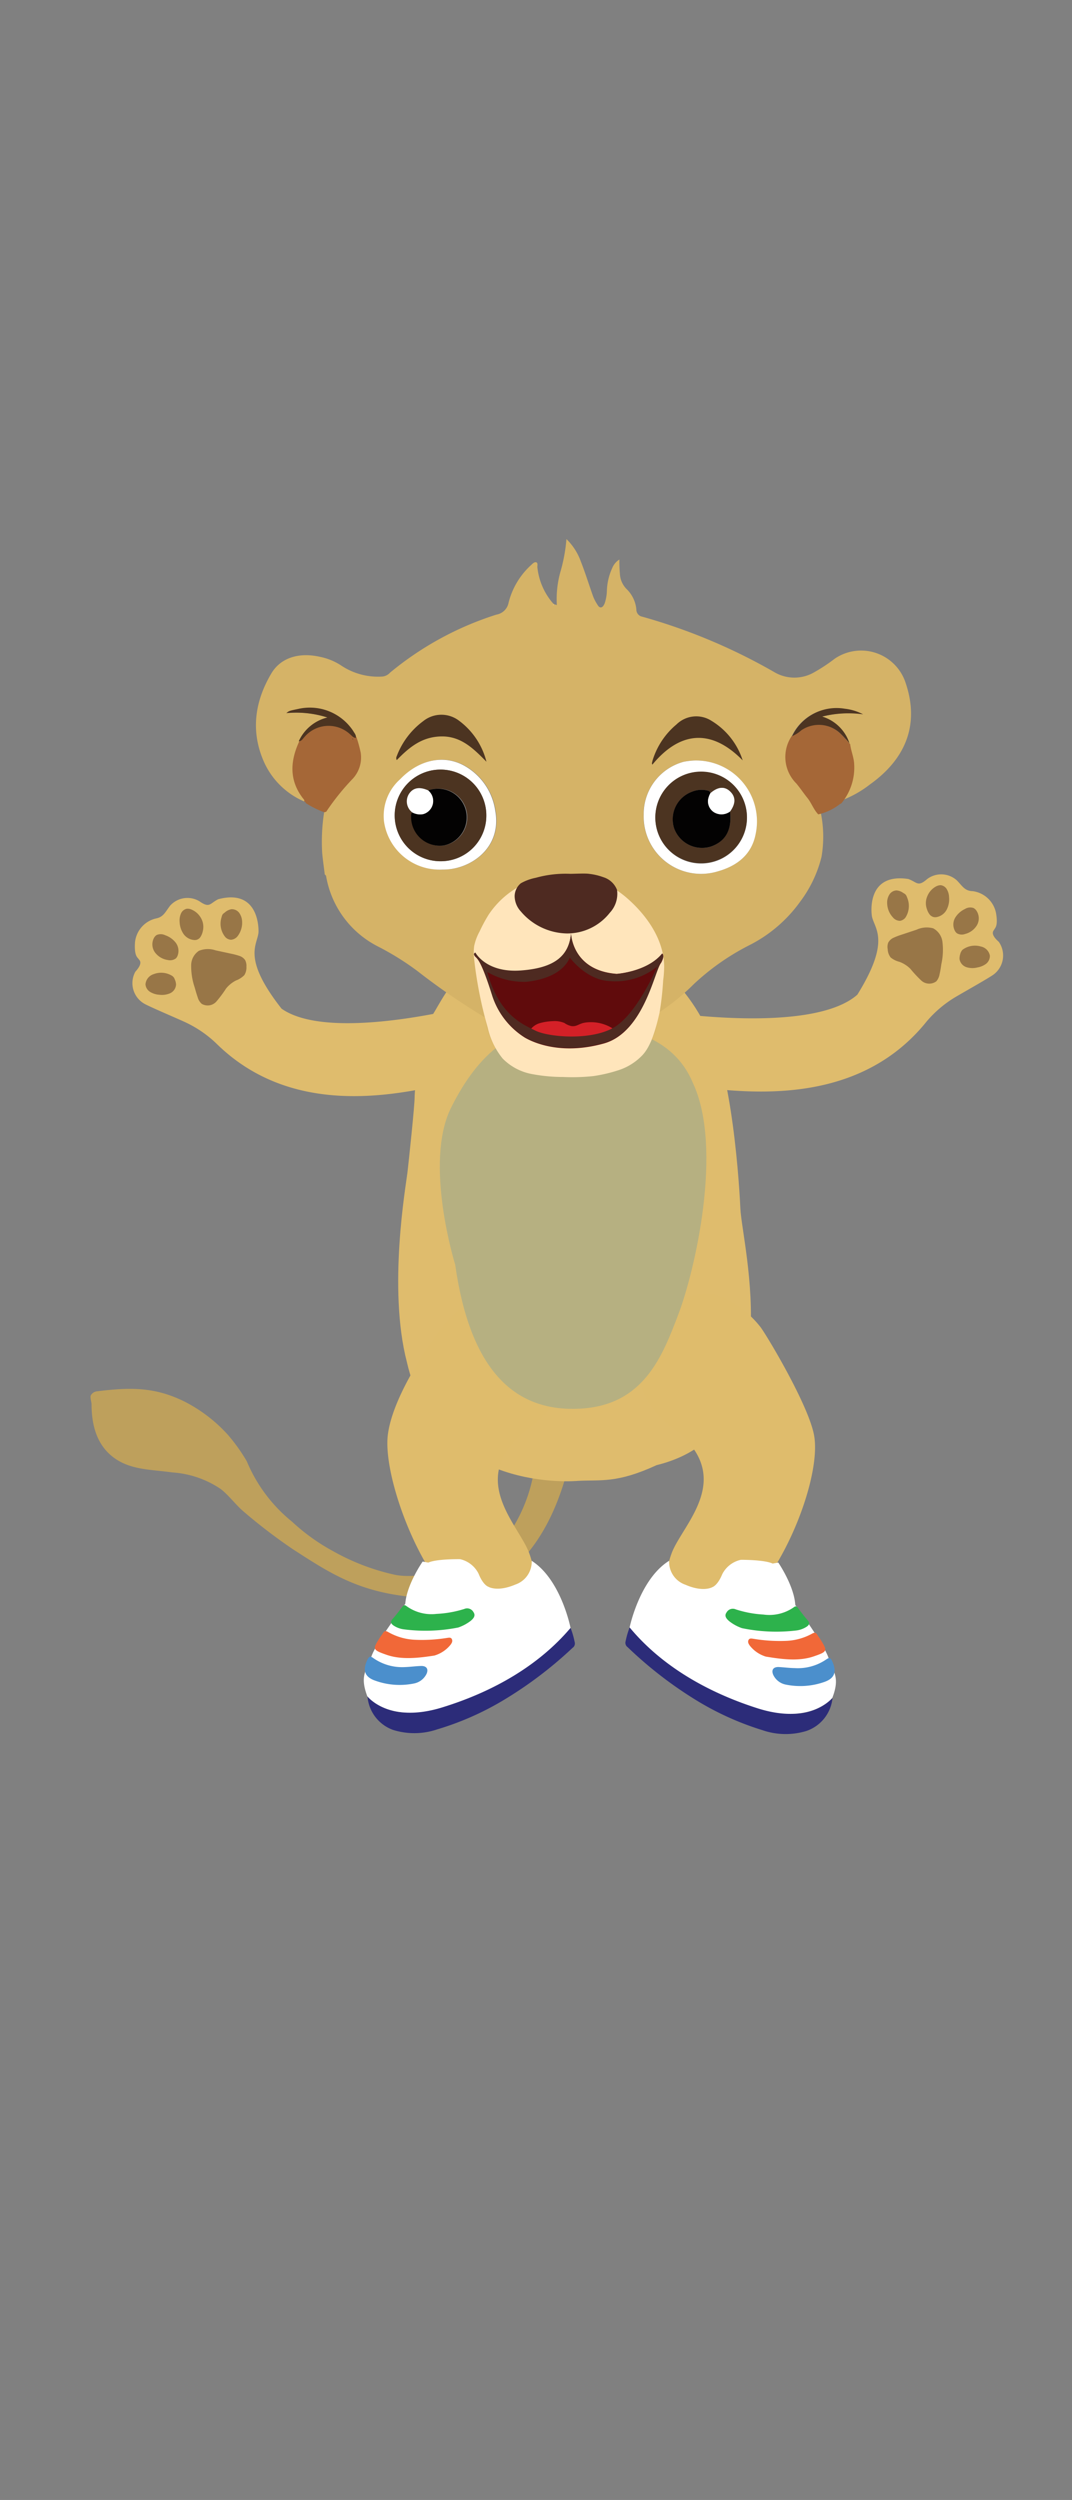 <svg id="Layer_4" data-name="Layer 4" xmlns="http://www.w3.org/2000/svg" viewBox="0 0 595.28 1387.94"><rect x="0" y="0" width="595.28" height="1387.94" fill="#808080" stroke="none"/><defs><style>.cls-1{fill:#bea05c;}.cls-2{fill:#dfbc6d;}.cls-3{fill:#987647;}.cls-4{fill:#dfbc6c;}.cls-5{fill:#2c2c79;}.cls-6{fill:#fff;}.cls-7{fill:#2db24c;}.cls-8{fill:#f16838;}.cls-9{fill:#4b8fcc;}.cls-10{fill:#b6b081;}.cls-11{fill:#d5b367;}.cls-12{fill:#a56737;}.cls-13{fill:#4c3421;}.cls-14{fill:#030202;}.cls-15{fill:#ffe5bb;}.cls-16{fill:#4e2a21;}.cls-17{fill:#600b0c;}.cls-18{fill:#d42027;}</style></defs><title>LittleLion-jumping_and_landing-4</title><g id="character"><path class="cls-1" d="M50.56,774.45c-.76,1,.28,4,.28,5.1,0,12.18,3.14,23.37,13.18,30.3,9.31,6.37,20.42,6,31.61,7.61a54.4,54.4,0,0,1,26.8,9.12c4.46,3.34,8.68,9.15,13,12.74a301.81,301.81,0,0,0,27.39,20.9c18,11.59,32.93,21.63,58.46,25.45,28.91,4.34,44.28,1.51,60.69-12.26s26.64-32.9,33.13-57.07a11.35,11.35,0,0,0-5.58-13.18,8.35,8.35,0,0,0-10.19,3.47,24,24,0,0,0-2.87,10.31A87,87,0,0,1,281,853.77a51.43,51.43,0,0,1-32.45,18.64c-9.2,1.35-19.55,3.58-28.71,2a123.94,123.94,0,0,1-34.93-13.26,110.94,110.94,0,0,1-22.77-16.37,85.19,85.19,0,0,1-25.09-33.49,97.7,97.7,0,0,0-10.63-14.85,83.63,83.63,0,0,0-23.9-18.28c-16.56-8.24-30.26-8-48.62-5.73A4.49,4.49,0,0,0,50.56,774.45Z"/><path class="cls-2" d="M320.78,822.16s-78,7.6-94.85-66c-10.63-41-.44-98.52.32-105.13s4-37,4-42,3.23-35,10-45.63,22.38-47,71.17-46.87,72.47,38.51,77.77,48.06c15.92,17.68,21,85.74,21.94,106.37s29,124-46.47,142.44C342.41,823.67,333.61,821.44,320.78,822.16Z"/><path class="cls-2" d="M366.48,602.59c11.16-5.07,98.79,25.91,148.06-35.46a63.89,63.89,0,0,1,15.06-13c3.49-2.16,17.86-10.18,21.81-12.85l0,0a13.19,13.19,0,0,0,3.24-18.36c-5.22-4.62-2.85-6.17-2.5-6.94s2.21-1.81.93-9.1a15.24,15.24,0,0,0-12.88-12.12c-4.56-.11-5.78-2.87-8.88-6A12.94,12.94,0,0,0,514.9,488c-5.27,4.61-5.58,1.8-10.51,0-24.13-3.63-20.23,20.61-20.23,20.61,1.25,7,10.86,13.12-8.08,43.63-25.69,22.59-109.69,9.16-109.69,9.16C315.08,574.44,355.32,607.66,366.48,602.59Z"/><path class="cls-3" d="M499.5,534a17,17,0,0,1,6,3.84,70,70,0,0,0,6.16,6.61,6.58,6.58,0,0,0,8.28.36,8,8,0,0,0,1.8-3.91c.45-1.87.72-3.78,1-5.69a36.63,36.63,0,0,0,.61-12.22,9.88,9.88,0,0,0-5.15-7.6,13.45,13.45,0,0,0-9.24.77L500.4,519a35,35,0,0,0-4.1,1.58,6.27,6.27,0,0,0-3.05,2.72,6.6,6.6,0,0,0-.31,3.68,7.93,7.93,0,0,0,1.63,4.58A12.37,12.37,0,0,0,499.5,534Z"/><path class="cls-3" d="M534.49,527.29a4.08,4.08,0,0,0-.76,1.07,4.63,4.63,0,0,0-.46,1.13,8.82,8.82,0,0,0-.45,3,5.71,5.71,0,0,0,3.81,4.46,11.15,11.15,0,0,0,6.14.16,11.28,11.28,0,0,0,4.77-2,5.6,5.6,0,0,0,2.14-4.54,6.37,6.37,0,0,0-5.07-5.1A11.52,11.52,0,0,0,534.49,527.29Z"/><path class="cls-3" d="M535.84,504.66a12.66,12.66,0,0,0-5.43,4.84,7.53,7.53,0,0,0-.21,7.18,4.37,4.37,0,0,0,1.13,1.43,5.37,5.37,0,0,0,4.59.42,10.68,10.68,0,0,0,6.65-5,7.63,7.63,0,0,0-.46-8.09,4.45,4.45,0,0,0-1.55-1.34A5.54,5.54,0,0,0,535.84,504.66Z"/><path class="cls-3" d="M516.47,508A4.79,4.79,0,0,0,518,509a3.92,3.92,0,0,0,1.92.19,8,8,0,0,0,5.68-4,12.46,12.46,0,0,0,1.42-7,9.21,9.21,0,0,0-1.13-4.26,4.58,4.58,0,0,0-3.51-2.49,5.78,5.78,0,0,0-2.41.59,10.78,10.78,0,0,0-5,5.44,9.7,9.7,0,0,0-.26,7.24A9.31,9.31,0,0,0,516.47,508Z"/><path class="cls-3" d="M495.75,509.23a5.16,5.16,0,0,0,4.07,2,4.78,4.78,0,0,0,3-1.85,11.92,11.92,0,0,0,.86-11.2,4.57,4.57,0,0,0-.76-1.47,3.92,3.92,0,0,0-1.27-.9,7.1,7.1,0,0,0-3.84-1.46,4.9,4.9,0,0,0-4,2.4,8.21,8.21,0,0,0-1.17,4.69A11.86,11.86,0,0,0,495.75,509.23Z"/><path class="cls-2" d="M271,597.83c-11.86-3.64-95.37,36.54-151.1-18.73a64.13,64.13,0,0,0-16.42-11.3c-3.73-1.8-18.87-8.17-23.11-10.42l0,0a13.18,13.18,0,0,1-5.22-17.89c4.68-5.17,2.16-6.45,1.72-7.18s-2.39-1.55-1.92-8.94a15.15,15.15,0,0,1,11.51-13.42c4.37-.79,5.3-3.64,8-7.12a12.91,12.91,0,0,1,16.31-2.44c5.74,4,5.71,1.16,10.42-1.16,23.59-6.24,22.36,18.28,22.36,18.28-.48,7.08-9.5,14.08,12.79,42.48,28,19.69,110-2.86,110-2.86C318.79,564.45,282.86,601.47,271,597.83Z"/><path class="cls-3" d="M131.06,544.34a17,17,0,0,0-5.52,4.46,66.63,66.63,0,0,1-5.39,7.24,6.47,6.47,0,0,1-8.14,1.27,7.43,7.43,0,0,1-2.24-3.66c-.65-1.82-1.16-3.71-1.7-5.57A36.53,36.53,0,0,1,106.16,536a9.69,9.69,0,0,1,4.29-8.12,13.19,13.19,0,0,1,9.24-.27l8.83,1.91a36.39,36.39,0,0,1,4.25,1.12A6.2,6.2,0,0,1,136.1,533a6.82,6.82,0,0,1,.74,3.66,8,8,0,0,1-1.15,4.7A12.61,12.61,0,0,1,131.06,544.34Z"/><path class="cls-3" d="M95.39,541.66a3.79,3.79,0,0,1,1,.85,3.4,3.4,0,0,1,.59,1.07,8,8,0,0,1,.78,3,5.62,5.62,0,0,1-3.31,4.86,11.41,11.41,0,0,1-6.08.82,11,11,0,0,1-4.93-1.53,5.4,5.4,0,0,1-2.65-4.25,6.45,6.45,0,0,1,4.48-5.63A11.52,11.52,0,0,1,95.39,541.66Z"/><path class="cls-3" d="M91.7,519.21a12.58,12.58,0,0,1,5.93,4.22,7.54,7.54,0,0,1,1,7.11,4.3,4.3,0,0,1-.94,1.52,5.38,5.38,0,0,1-4.51.92A10.77,10.77,0,0,1,86,528.69a7.61,7.61,0,0,1-.43-8.09A4.35,4.35,0,0,1,87,519.1,5.63,5.63,0,0,1,91.7,519.21Z"/><path class="cls-3" d="M111.27,520.26A3.72,3.72,0,0,1,108,521.9a8,8,0,0,1-6.09-3.38,12.67,12.67,0,0,1-2.17-6.76,9.28,9.28,0,0,1,.66-4.36,4.57,4.57,0,0,1,3.21-2.86,5,5,0,0,1,2.47.32,10.87,10.87,0,0,1,5.55,4.87,9.76,9.76,0,0,1,1,7.17A9.36,9.36,0,0,1,111.27,520.26Z"/><path class="cls-3" d="M132.17,519.44a5.17,5.17,0,0,1-3.92,2.3,4.69,4.69,0,0,1-3.15-1.51,11.7,11.7,0,0,1-2.06-11,5.47,5.47,0,0,1,.57-1.57,5.22,5.22,0,0,1,1.17-1,7.3,7.3,0,0,1,3.66-1.87,5.09,5.09,0,0,1,4.32,1.92,8.72,8.72,0,0,1,1.67,4.58A12.33,12.33,0,0,1,132.17,519.44Z"/><path class="cls-4" d="M274.13,896.26c20.9-7.68,25.68-17.53,19.78-33.87s-36.42-42.65.43-69.86c12.32-8.72,29.9-31.23,10.32-56.95s-36.9-16.46-41.78-13.6a56.36,56.36,0,0,0-17.15,14.4c-3.79,5-27.16,36.45-30.32,59.86C211.47,825.4,245.87,906.64,274.13,896.26Z"/><path class="cls-5" d="M316.82,903.78a169.32,169.32,0,0,1-52.34,36.85,104.71,104.71,0,0,1-33.8,9.63,30.28,30.28,0,0,1-26.61-8.41,21.56,21.56,0,0,0,14.09,18.53,39.39,39.39,0,0,0,24.57-.25,160.88,160.88,0,0,0,36.57-16.06,223.27,223.27,0,0,0,38.6-29.18,2.91,2.91,0,0,0,1.18-3.38A43.33,43.33,0,0,0,316.82,903.78Z"/><path id="Foot_L" data-name="Foot L" class="cls-6" d="M316.82,903.78s-5.23-26.8-21.56-37.24a13.39,13.39,0,0,1-9.09,13.18c-10.15,4.31-15,1.21-15,1.21s-2.85-.79-5.41-7.22a15.2,15.2,0,0,0-10.25-8.08s-13.07-.23-17.66,1.9l-3.15-.58s-8.91,12.76-9.64,23.43c0,0-15.88,21-18.76,29.1s-6.63,10.78-2.35,22.22c0,0,11.64,15.45,41.52,6.25S299.93,923.76,316.82,903.78Z"/><path class="cls-7" d="M254.47,903.56a24.16,24.16,0,0,0,6.85-3.65c1.5-1.24,3-2.85,1.61-4.86a4,4,0,0,0-5.14-1.78A60.86,60.86,0,0,1,242.41,896a23.66,23.66,0,0,1-16.6-4.26c-1-.84-1.62-.67-2.4.33-1.74,2.32-3.5,4.61-5.42,6.76-1.28,1.5-1,2.52.45,3.56a13.29,13.29,0,0,0,5.66,2.17A93.27,93.27,0,0,0,254.47,903.56Z"/><path class="cls-8" d="M241.19,919.14a18.1,18.1,0,0,0,9-6c.66-.89,1.29-1.9.74-3.1s-1.9-.79-2.92-.66a87.61,87.61,0,0,1-17.5,1,32.77,32.77,0,0,1-14.89-4.26c-1.54-.94-2.31-.62-3.1.79a20.67,20.67,0,0,1-1.34,1.88c-4.21,6.75-4.78,7.05,3.47,9.93S232.36,920.5,241.19,919.14Z"/><path class="cls-9" d="M230,934.62a9.85,9.85,0,0,0,6.89-5.38c1.19-2.75-.15-4.43-3.16-4.32s-6,.52-9,.62a27.91,27.91,0,0,1-17.6-5.12c-1.55-1.12-2.23-.71-3,.8-3,6.1-1.67,9.91,4.5,11.95A39.87,39.87,0,0,0,230,934.62Z"/><path class="cls-4" d="M392.43,896.44c-20.86-7.91-25.5-17.79-19.47-34.1s36.68-42.36.28-69.86c-12.23-8.84-29.57-31.53-9.73-57s37-16.11,41.87-13.19a56.32,56.32,0,0,1,17,14.58c3.71,5,26.84,43.64,29.71,60.18C457.35,827.05,420.55,907.09,392.43,896.44Z"/><path class="cls-5" d="M349.63,903.51A169.66,169.66,0,0,0,401.77,941a104,104,0,0,0,33.79,9.88,30.37,30.37,0,0,0,26.73-8.11A21.57,21.57,0,0,1,447.8,961a39.48,39.48,0,0,1-24.53-.48,160.94,160.94,0,0,1-36.4-16.43,223.24,223.24,0,0,1-38.31-29.58,3,3,0,0,1-1.14-3.39A47.2,47.2,0,0,1,349.63,903.51Z"/><path id="Foot_L-2" data-name="Foot L-2" class="cls-6" d="M349.63,903.51s5.5-26.75,21.94-37a13.4,13.4,0,0,0,9,13.29c10.07,4.4,15,1.35,15,1.35s2.86-.76,5.49-7.17a15.21,15.21,0,0,1,10.33-8s13.06-.1,17.67,2.1l3.12-.57s8.82,12.87,9.44,23.55c0,0,15.67,21.19,18.43,29.27s6.51,10.85,2.16,22.26c0,0-11.84,15.32-41.62,5.8S366.31,923.66,349.63,903.51Z"/><path class="cls-7" d="M412,903.92a24.25,24.25,0,0,1-7-3.81c-1.49-1.27-3-2.89-1.56-4.89a4,4,0,0,1,5.16-1.72,60.32,60.32,0,0,0,15.35,2.87,23.62,23.62,0,0,0,16.78-4c1-.84,1.63-.66,2.4.35,1.71,2.34,3.45,4.65,5.35,6.81,1.27,1.51,1,2.53-.48,3.55a13.7,13.7,0,0,1-5.69,2.12A93.84,93.84,0,0,1,412,903.92Z"/><path class="cls-8" d="M425.24,919.71a18.12,18.12,0,0,1-8.91-6.12c-.61-.88-1.24-1.9-.68-3.09s1.92-.77,2.9-.65A88.27,88.27,0,0,0,436,911,32.4,32.4,0,0,0,450.9,907c1.58-.91,2.32-.6,3.09.82a19,19,0,0,0,1.32,1.9c4.15,6.79,4.71,7.1-3.54,9.91S434.1,921.18,425.24,919.71Z"/><path class="cls-9" d="M436.15,935.22a9.81,9.81,0,0,1-6.8-5.42c-1.16-2.77.16-4.45,3.2-4.29s5.95.56,8.75.59A27.88,27.88,0,0,0,459,921.16c1.59-1.08,2.24-.69,3,.86,2.88,6.1,1.54,9.9-4.63,11.9A40.17,40.17,0,0,1,436.15,935.22Z"/><path class="cls-10" d="M252.77,702.13s-17.6-56.46-2.27-87.2,35.24-46.71,65.86-46.67,57.78,7.32,68.42,33c17,36.39.91,104.77-8,128.18s-19.15,50.61-54.43,52.61S261.33,762.58,252.77,702.13Z"/><path class="cls-11" d="M269.29,564.87A378.23,378.23,0,0,1,231.66,539a154.67,154.67,0,0,0-22.1-13.7,54,54,0,0,1-28.47-38.87c0-.35-.48-.67-.76-1-.47-4-1.07-8-1.43-12a106.67,106.67,0,0,1,1.15-22.86c.4-.19,1-.27,1.16-.59a127.5,127.5,0,0,1,14.34-17.76A17.07,17.07,0,0,0,199.77,418a73.61,73.61,0,0,0-2.15-8.16c0-.36,0-.8-.56-.64h0c.32-1.51-.76-2.51-1.47-3.58a27.37,27.37,0,0,0-29-11.95c-4.86,1.12-4.86,1.12-6.3,2.19A54.32,54.32,0,0,1,182,398.38a22.3,22.3,0,0,0-15.14,12.34h0c-.63.28-.59.84-.55,1.4-4.94,10.87-5.5,21.42,2.35,31.34A1.43,1.43,0,0,1,169,445a43.05,43.05,0,0,1-22.37-21.9c-7.53-16.93-5.22-33.53,4-49.14,5.21-8.84,15.41-11.95,27.16-9.28a33.49,33.49,0,0,1,12.18,5.14,36.82,36.82,0,0,0,22.58,5.77,6.58,6.58,0,0,0,4-2.11,175.67,175.67,0,0,1,59.1-32.25,8.26,8.26,0,0,0,6.77-6.65,42.11,42.11,0,0,1,12.54-20.91c.8-.72,1.75-1.83,2.83-1.47s.51,1.91.63,2.9a36.39,36.39,0,0,0,8,19.08c.63.71,1.27,1.59,2.43,1.51a.66.66,0,0,0,0,.28h0l.36-.2a55.9,55.9,0,0,1,2.19-19,91,91,0,0,0,3.14-17.49,32.64,32.64,0,0,1,8,12.47c2.42,6.13,4.38,12.46,6.57,18.67a22.23,22.23,0,0,0,2.43,4.94c.51.84,1.11,1.95,2.15,1.87s1.71-1.35,2.11-2.35A23.55,23.55,0,0,0,337,328a32.82,32.82,0,0,1,2.95-12.59,10.11,10.11,0,0,1,4-4.78h0a75.43,75.43,0,0,0,.28,8,12.92,12.92,0,0,0,4,8.68,18.09,18.09,0,0,1,5.14,11.07,4,4,0,0,0,3.3,4,320.65,320.65,0,0,1,73.59,30.94,21.91,21.91,0,0,0,21.07.36,95.52,95.52,0,0,0,12.22-8,26,26,0,0,1,39.42,13.69c7.41,22.11.76,41.42-19.91,56.15a59.93,59.93,0,0,1-15.61,8.8,30.22,30.22,0,0,0,5.94-21.22c-.32-3.75-2.07-7.05-2.63-10.63l-.48-.56h0A22.06,22.06,0,0,0,455,398.3a57.68,57.68,0,0,1,21.86-2.15,28,28,0,0,0-9.87-2.59,26.52,26.52,0,0,0-27.64,15.93,19.92,19.92,0,0,0,3.82,25.13c2.27,2.27,4,4.93,6.25,7.32s3.63,6.1,6.22,8.6a66.2,66.2,0,0,1,.55,25.17,69.07,69.07,0,0,1-11.94,25A78,78,0,0,1,416,524.81a133.2,133.2,0,0,0-30.63,21.46,125,125,0,0,1-20.15,16.33c-.12,19.75-14.85,35-45.79,35.28C282.55,598.2,272.56,584.78,269.29,564.87Zm116-142.64a44.06,44.06,0,0,0-5.61.68,30,30,0,0,0-22.3,29.35,31.85,31.85,0,0,0,41.13,31.5c10.72-3,18.84-9.28,21-20.59A33.8,33.8,0,0,0,393.68,423,33.44,33.44,0,0,0,385.33,422.23ZM246,482.76c14.93.24,33-11.63,29.23-32.65a34.28,34.28,0,0,0-16.53-24.65c-11.55-6.81-25.6-4-36.24,7.09a27.28,27.28,0,0,0-9,23.41,31.13,31.13,0,0,0,32.41,26.8Z"/><path class="cls-12" d="M168.91,445.13a1.45,1.45,0,0,0-.4-1.55c-8-10.12-7.45-20.87-2.39-31.86a1.49,1.49,0,0,0,.56-1.39h0c1.59,0,2.23-1.48,3.14-2.39a17,17,0,0,1,24.05-1.6l.44.4c1,.8,1.67,1.87,3.07,1.95h0l.59.64a72.64,72.64,0,0,1,2.31,8.44,17.39,17.39,0,0,1-4.3,14.46,133.2,133.2,0,0,0-14.65,18.16c0,.31-.76.39-1.16.59a50.42,50.42,0,0,1-10.43-5.17c0-.52-.24-.8-.8-.68Z"/><path class="cls-12" d="M472.1,413.15c.44,3.79,2.07,7.25,2.23,11.15A31.09,31.09,0,0,1,467.21,446h0l-.88.47a30.45,30.45,0,0,1-11.95,5.66c-2.59-2.67-3.74-6.29-6.05-9.16s-4-5.46-6.13-8a20.78,20.78,0,0,1-2.51-26.4,19.47,19.47,0,0,0,5.14-3.26,17.28,17.28,0,0,1,22.06,2.19c1.63,1.55,3.1,3.34,4.62,5h0Z"/><path class="cls-6" d="M385.33,422.23a33.82,33.82,0,0,1,34.25,40.94c-2.19,11.31-10.31,17.6-21,20.59a31.86,31.86,0,0,1-41.13-31.5,30,30,0,0,1,22.3-29.35A44.06,44.06,0,0,1,385.33,422.23Zm-21.42,32.3a25.45,25.45,0,1,0,24.87-26A25.46,25.46,0,0,0,363.91,454.53Z"/><path class="cls-6" d="M245.8,482.76A31.13,31.13,0,0,1,213.23,456a27.26,27.26,0,0,1,9-23.41c10.63-11.07,24.68-13.9,36.23-7.09A34.25,34.25,0,0,1,275,450.11C278.85,471.13,260.73,483,245.8,482.76Zm-.4-4.62a25.17,25.17,0,0,0,24.66-25.66c0-.14,0-.28,0-.42a25.44,25.44,0,1,0-24.79,26.08Z"/><path class="cls-13" d="M412.41,422.15c-18.44-18.83-35.84-15-50.13,2.35-.56-.75,0-1.47,0-2a42,42,0,0,1,13.38-20.31,15.64,15.64,0,0,1,19.43-2A39.81,39.81,0,0,1,412.41,422.15Z"/><path class="cls-13" d="M270.13,422.91c-7.17-7.29-14.1-14.22-25-14.06S227.2,414.94,220.31,422a2.36,2.36,0,0,1,0-2.19A43,43,0,0,1,235,400.37a16.13,16.13,0,0,1,19.91-.24A40.77,40.77,0,0,1,270.13,422.91Z"/><path class="cls-13" d="M197.62,409.65c-1.44,0-2.19-1.16-3.19-1.95a17.56,17.56,0,0,0-24.82.86l-.51.57c-.95,1-1.59,2.39-3.22,2.43a23.5,23.5,0,0,1,15.93-13.22A57.47,57.47,0,0,0,159,395.91c1.55-1.27,1.55-1.27,6.53-2.31a28.86,28.86,0,0,1,30.66,12.31C196.78,407,197.89,408.06,197.62,409.65Z"/><path class="cls-13" d="M471.7,412.63c-1.51-1.67-3-3.46-4.61-5A17.29,17.29,0,0,0,445,405.43a19.26,19.26,0,0,1-5.13,3.26,27.31,27.31,0,0,1,29.31-15.21,28.59,28.59,0,0,1,10.11,3.11,59.86,59.86,0,0,0-22.74,1.23A22.9,22.9,0,0,1,471.7,412.63Z"/><path class="cls-6" d="M307,335.78l.36.2h0v-.28Z"/><path class="cls-13" d="M196.14,410.72l-.59-.67C196.14,410.05,196.1,410.48,196.14,410.72Z"/><path class="cls-13" d="M363.91,454.53a25.44,25.44,0,1,1,26.15,24.72h-.15A25.41,25.41,0,0,1,363.91,454.53Zm41.49-4c3.23-4.38,3.23-8.28,0-11.19s-7-2.46-10.87,1A1.57,1.57,0,0,0,393.3,439a14,14,0,0,0-9.08.59,16.29,16.29,0,0,0-9.84,20.23A16.49,16.49,0,0,0,395,469.94C403,466.87,406.52,460.62,405.4,450.54Z"/><path class="cls-13" d="M245.4,478.14a25.45,25.45,0,1,1,24.65-26.22v.14a25.36,25.36,0,0,1-24.63,26.08Zm-16.25-27.08a2.17,2.17,0,0,0-.63,1.79,15.93,15.93,0,0,0,15.16,16.67,16.27,16.27,0,0,0,3-.14,15.93,15.93,0,0,0-6.21-31.25,16.67,16.67,0,0,0-2.48.71c-4.81-2.15-8.28-1.56-10.63,1.83A7.72,7.72,0,0,0,229,451.06Z"/><path class="cls-14" d="M405.4,450.54c1.12,10.2-2.39,16.45-10.47,19.4a16.49,16.49,0,0,1-20.59-10.12,16.29,16.29,0,0,1,9.84-20.23,14,14,0,0,1,9.08-.59,1.57,1.57,0,0,1,1.23,1.35,11.13,11.13,0,0,0-1.31,3.7,7.25,7.25,0,0,0,3.22,6.85A8,8,0,0,0,405.4,450.54Z"/><path class="cls-6" d="M405.4,450.54a8,8,0,0,1-9,.36,7.25,7.25,0,0,1-3.22-6.85,11.13,11.13,0,0,1,1.31-3.7c4-3.46,7.73-4,10.87-1S408.67,446,405.4,450.54Z"/><path class="cls-14" d="M237.76,438.84a15.93,15.93,0,0,1,11.16,29.84,16.63,16.63,0,0,1-2.48.7,15.93,15.93,0,0,1-18-13.57,16.27,16.27,0,0,1-.13-3,2.15,2.15,0,0,1,.64-1.79,9.08,9.08,0,0,0,6,.92,7.57,7.57,0,0,0,2.75-13.14Z"/><path class="cls-6" d="M237.76,438.84A7.57,7.57,0,0,1,235,452a9.08,9.08,0,0,1-6-.92,7.71,7.71,0,0,1-1.84-10.39C229.47,437.28,232.94,436.69,237.76,438.84Z"/><path class="cls-15" d="M356.62,585.94A31.87,31.87,0,0,1,343,594.3a82.5,82.5,0,0,1-13.62,3.14,111.12,111.12,0,0,1-16.72.48,92.88,92.88,0,0,1-17.92-1.75,30.57,30.57,0,0,1-15.61-8.48,41.81,41.81,0,0,1-8.32-17.24,229.63,229.63,0,0,1-7.49-37.71,28.52,28.52,0,0,1,0-7.61,29.42,29.42,0,0,1,3-8,86.93,86.93,0,0,1,5-9.28,48.89,48.89,0,0,1,28.28-20.23,55.7,55.7,0,0,1,34.88,2.51,43.24,43.24,0,0,1,7.05,3.5,58.06,58.06,0,0,1,7.37,5.62c10.91,9.75,19.91,23,19.91,37.63a66.86,66.86,0,0,1-.56,7.48,166.59,166.59,0,0,1-2,17.84C364.19,571.2,361.64,580.68,356.62,585.94Z"/><path class="cls-16" d="M342.64,494.07a15.38,15.38,0,0,1-4,12.66,30.07,30.07,0,0,1-23.89,11.51A34.33,34.33,0,0,1,289.2,506a12.75,12.75,0,0,1-3.42-8.49,9.48,9.48,0,0,1,3.42-7.12,27.82,27.82,0,0,1,8.37-3.07,61.59,61.59,0,0,1,19.15-2.19c1.95,0,8.4-.32,10.31,0a34.11,34.11,0,0,1,8,1.87A11.92,11.92,0,0,1,342.64,494.07Z"/><path id="_2" data-name=" 2" class="cls-17" d="M263.8,529S269.53,540.34,289,539s26.95-8.76,28.11-20.71c0,0,.52,20.51,25.33,22.38,0,0,17-1.11,25.32-11.31,0,0,1.59,1.12-.64,5.18-3.74,4.42-9.55,38.62-31.85,44.8s-37.63.31-43.81-3.27a43.11,43.11,0,0,1-18.31-23.89c-4-12.55-6.65-18.68-8.8-20.63S263.8,529,263.8,529Z"/><path class="cls-18" d="M294,572.44a9.87,9.87,0,0,1,5.66-4.38,29.29,29.29,0,0,1,7.21-1.12,13.89,13.89,0,0,1,6.53,1,10.94,10.94,0,0,0,4,1.75c3,.32,4-1.39,7.44-1.95a22.66,22.66,0,0,1,14.7,2.83A6,6,0,0,1,341,571.8c1.12,1.51,0,2.19-1,3.74s-3.39,1.08-4.74,2.39-2.51,0-3.63.68a12.79,12.79,0,0,1-5.57,1.95,37.37,37.37,0,0,1-18.92-1.71C300.91,576.62,297.49,578,294,572.44Z"/><path class="cls-16" d="M367.61,529.47c-8.36,10.19-25.32,11.31-25.32,11.31-24.81-1.87-25.21-22.54-25.21-22.54-1,12-8.56,19.15-27.88,20.55S264,528.87,264,528.87s-1.87.52.32,2.43,4.89,8,8.8,20.63a43.08,43.08,0,0,0,18.31,23.89c6.1,3.59,21.27,9.48,43.81,3.27s28.27-40.38,31.85-44.8C369.21,530.59,367.61,529.47,367.61,529.47Zm-26,40.54c-12.78,8-37,5.77-44.16,2.23s-20.31-8.64-26.88-32.62a40.5,40.5,0,0,0,21.74,5.46c10.87-1.15,20.47-5.22,24.13-13.42,0,0,9,12.31,21.82,13a36.82,36.82,0,0,0,26.64-8S354.39,561.77,341.61,570Z"/></g></svg>